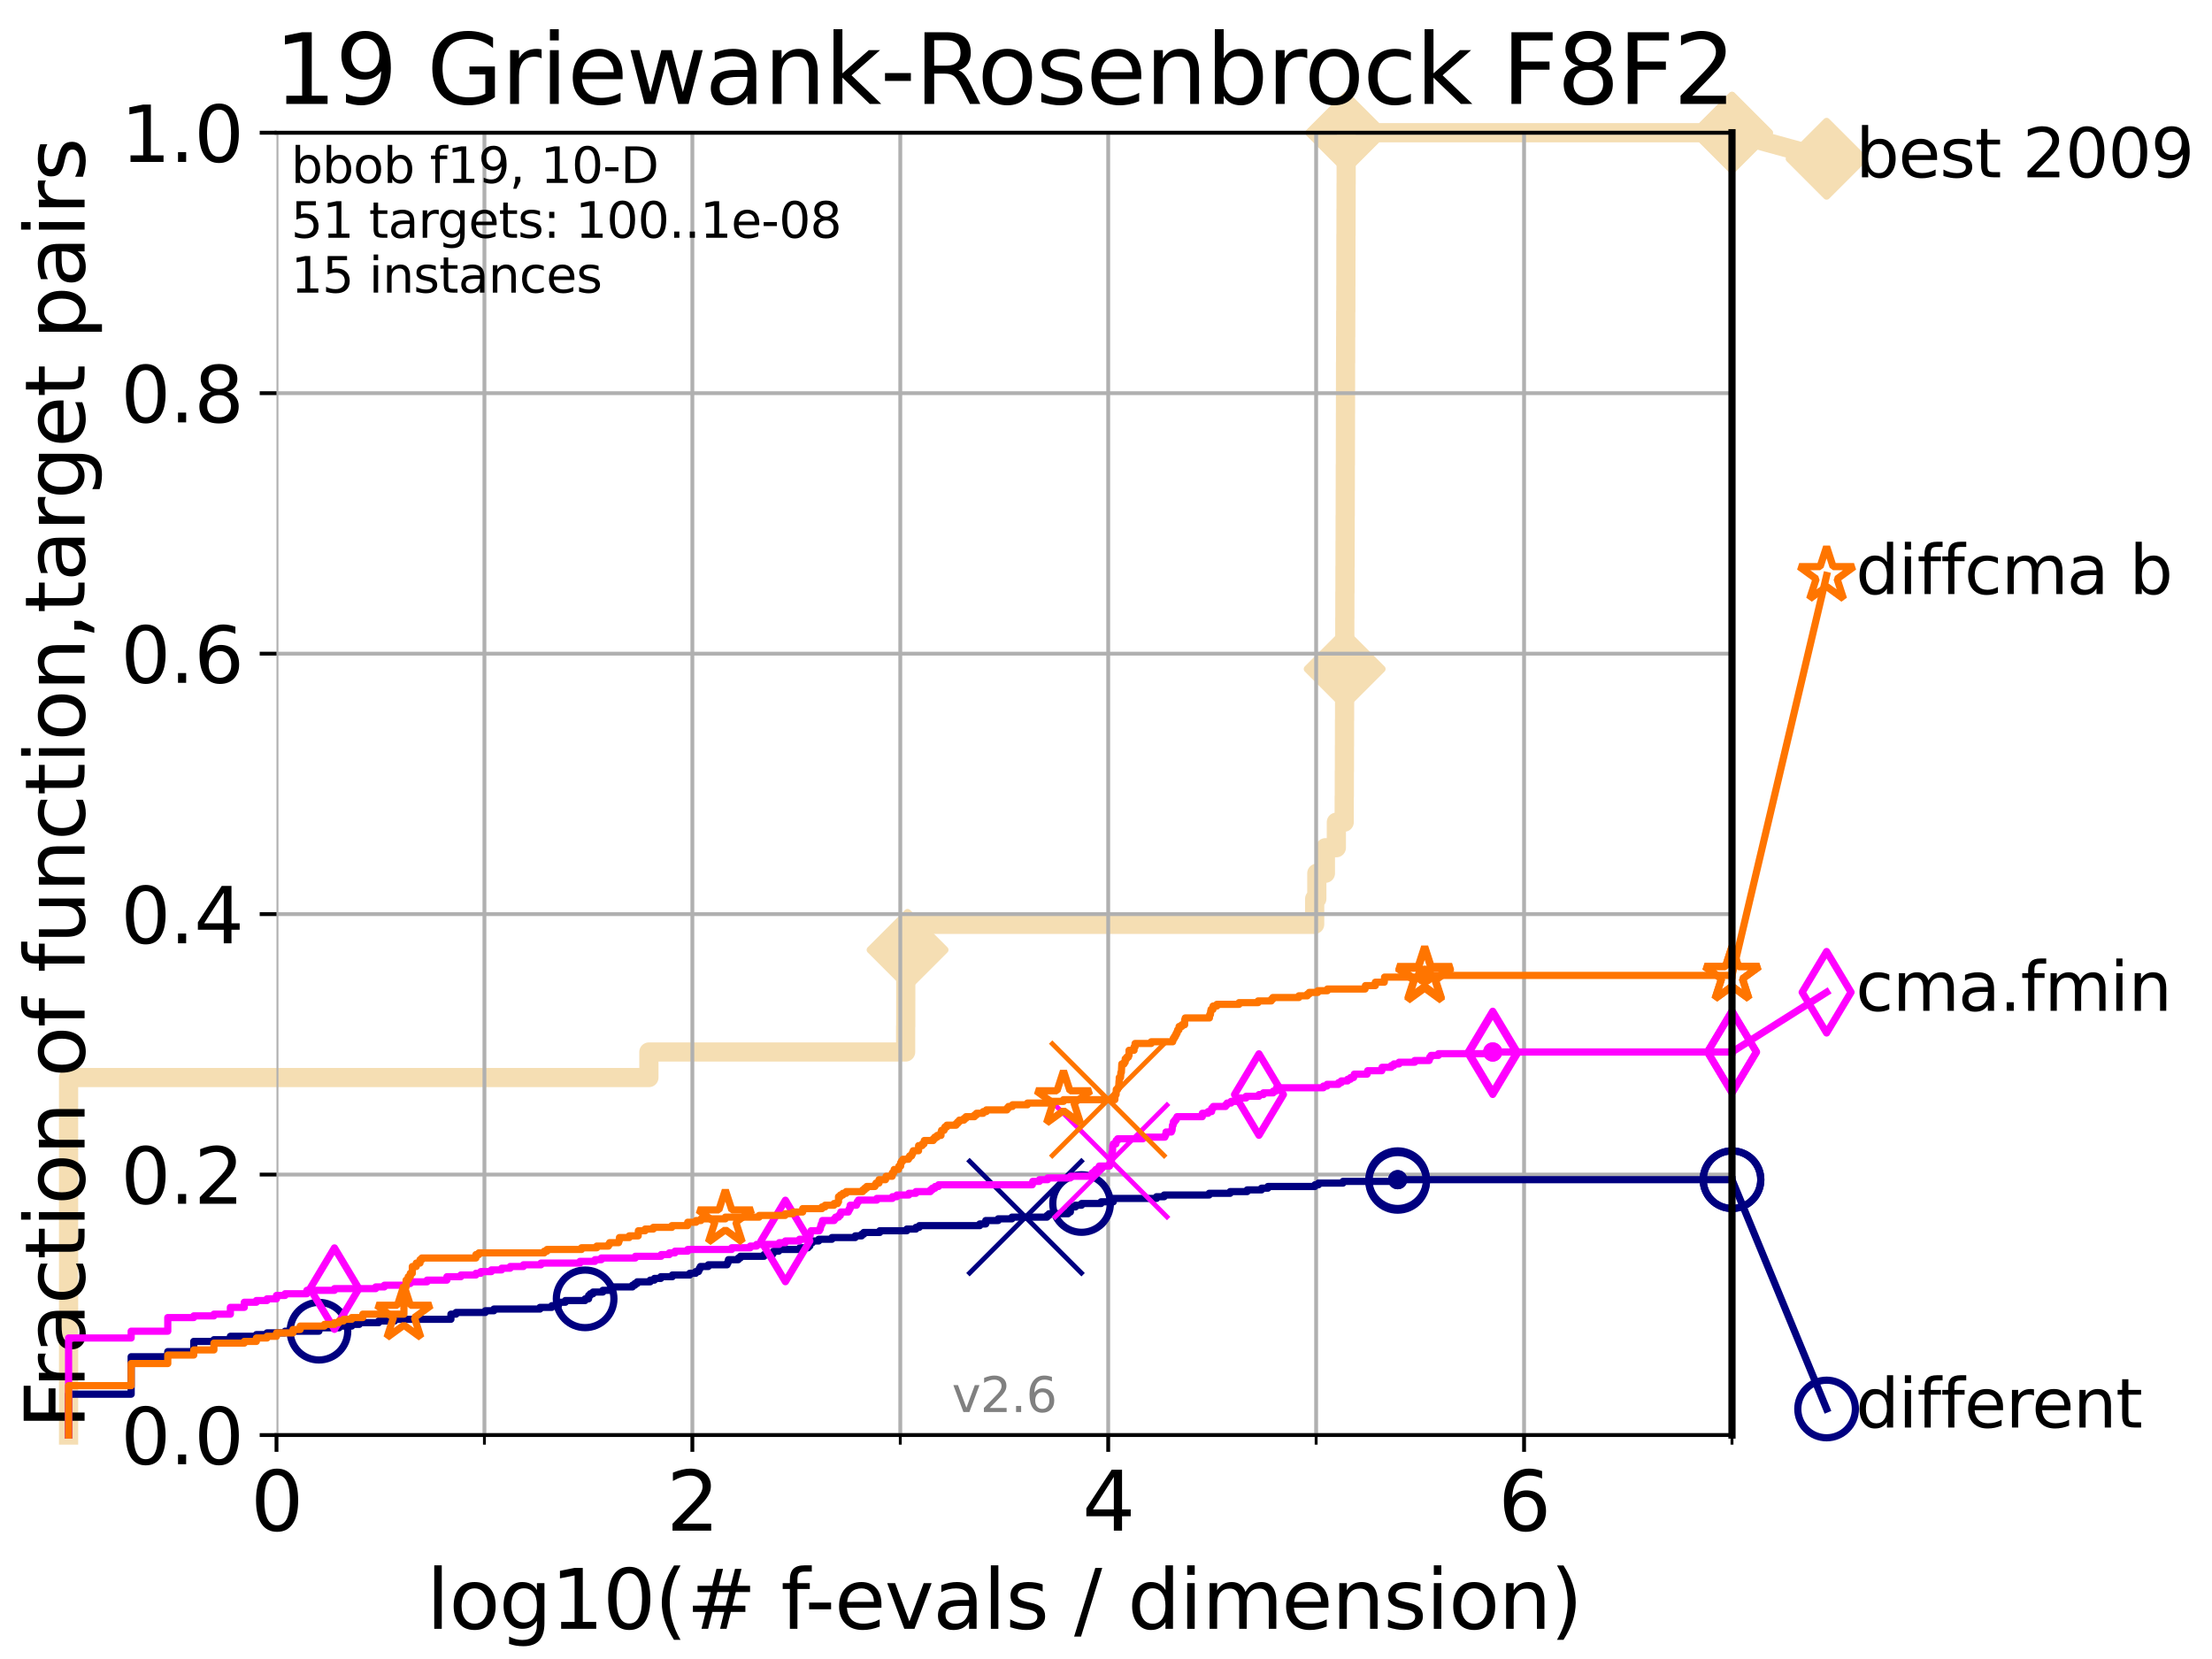 <?xml version="1.0" encoding="utf-8" standalone="no"?>
<!DOCTYPE svg PUBLIC "-//W3C//DTD SVG 1.1//EN"
  "http://www.w3.org/Graphics/SVG/1.1/DTD/svg11.dtd">
<svg height="345.6pt" version="1.1" viewBox="0 0 460.8 345.6" width="460.8pt" xmlns="http://www.w3.org/2000/svg" xmlns:xlink="http://www.w3.org/1999/xlink">
 <defs>
  <style type="text/css">*{stroke-linecap:butt;stroke-linejoin:round;}</style>
 </defs>
 <g id="figure_1">
  <g id="patch_1">
   <path d="M 0 345.6 
L 460.8 345.6 
L 460.8 0 
L 0 0 
z
" style="fill:#ffffff;"/>
  </g>
  <g id="axes_1">
   <g id="patch_2">
    <path d="M 57.6 298.944 
L 360.806 298.944 
L 360.806 27.648 
L 57.6 27.648 
z
" style="fill:#ffffff;"/>
   </g>
   <g id="line2d_1">
    <path d="M 14.285 298.944 
L 14.285 224.471 
L 135.177 224.471 
L 135.177 219.151 
L 188.658 219.151 
L 188.658 213.832 
L 188.683 213.832 
L 188.683 208.512 
L 188.686 208.512 
L 188.686 203.192 
L 188.72 203.192 
L 188.72 197.873 
L 189.061 197.873 
L 189.061 192.553 
L 273.869 192.553 
L 273.869 187.234 
L 274.318 187.234 
L 274.318 181.914 
L 276.108 181.914 
L 276.108 176.595 
L 278.387 176.595 
L 278.387 171.275 
L 280.021 171.275 
L 280.021 165.956 
L 280.047 165.956 
L 280.047 160.636 
L 280.072 160.636 
L 280.072 155.317 
L 280.084 155.317 
L 280.084 149.997 
L 280.103 149.997 
L 280.103 144.678 
L 280.119 144.678 
L 280.119 139.358 
L 280.142 139.358 
L 280.142 134.039 
L 280.147 134.039 
L 280.147 128.719 
L 280.162 128.719 
L 280.162 123.4 
L 280.183 123.4 
L 280.183 118.08 
L 280.203 118.08 
L 280.203 112.76 
L 280.218 112.76 
L 280.218 107.441 
L 280.238 107.441 
L 280.238 102.121 
L 280.252 102.121 
L 280.252 96.802 
L 280.272 96.802 
L 280.272 91.482 
L 280.284 91.482 
L 280.284 86.163 
L 280.293 86.163 
L 280.293 80.843 
L 280.302 80.843 
L 280.302 75.524 
L 280.32 75.524 
L 280.32 70.204 
L 280.337 70.204 
L 280.337 64.885 
L 280.36 64.885 
L 280.36 59.565 
L 280.372 59.565 
L 280.372 54.246 
L 280.382 54.246 
L 280.382 48.926 
L 280.401 48.926 
L 280.401 43.607 
L 280.417 43.607 
L 280.417 38.287 
L 280.429 38.287 
L 280.429 32.968 
L 280.449 32.968 
L 280.449 27.648 
L 360.806 27.648 
" style="fill:none;stroke:#f5deb3;stroke-linecap:square;stroke-width:4;"/>
   </g>
   <g id="line2d_2">
    <defs>
     <path d="M -0 7.778 
L 7.778 0 
L 0 -7.778 
L -7.778 -0 
z
" id="m5ee4785447" style="stroke:#f5deb3;stroke-linejoin:miter;stroke-width:1.5;"/>
    </defs>
    <g>
     <use style="fill:#f5deb3;stroke:#f5deb3;stroke-linejoin:miter;stroke-width:1.5;" x="189.061" xlink:href="#m5ee4785447" y="197.873"/>
     <use style="fill:#f5deb3;stroke:#f5deb3;stroke-linejoin:miter;stroke-width:1.5;" x="280.119" xlink:href="#m5ee4785447" y="139.358"/>
     <use style="fill:#f5deb3;stroke:#f5deb3;stroke-linejoin:miter;stroke-width:1.5;" x="280.449" xlink:href="#m5ee4785447" y="27.648"/>
     <use style="fill:#f5deb3;stroke:#f5deb3;stroke-linejoin:miter;stroke-width:1.5;" x="280.449" xlink:href="#m5ee4785447" y="27.648"/>
     <use style="fill:#f5deb3;stroke:#f5deb3;stroke-linejoin:miter;stroke-width:1.5;" x="360.806" xlink:href="#m5ee4785447" y="27.648"/>
    </g>
   </g>
   <g id="line2d_3">
    <path style="fill:none;stroke:#f5deb3;stroke-linecap:square;stroke-width:4;"/>
    <g/>
   </g>
   <g id="line2d_4">
    <path d="M 360.806 27.648 
L 380.515 33.074 
" style="fill:none;stroke:#f5deb3;stroke-linecap:square;stroke-width:4;"/>
    <g>
     <use style="fill:#f5deb3;stroke:#f5deb3;stroke-linejoin:miter;stroke-width:1.5;" x="360.806" xlink:href="#m5ee4785447" y="27.648"/>
     <use style="fill:#f5deb3;stroke:#f5deb3;stroke-linejoin:miter;stroke-width:1.5;" x="380.515" xlink:href="#m5ee4785447" y="33.074"/>
    </g>
   </g>
   <g id="matplotlib.axis_1">
    <g id="xtick_1">
     <g id="line2d_5">
      <path clip-path="url(#p89755bcea1)" d="M 57.6 298.944 
L 57.6 27.648 
" style="fill:none;stroke:#b0b0b0;stroke-linecap:square;stroke-width:0.8;"/>
     </g>
     <g id="line2d_6">
      <defs>
       <path d="M 0 0 
L 0 3.5 
" id="m62b0f1a78b" style="stroke:#000000;stroke-width:0.8;"/>
      </defs>
      <g>
       <use style="stroke:#000000;stroke-width:0.8;" x="57.6" xlink:href="#m62b0f1a78b" y="298.944"/>
      </g>
     </g>
     <g id="text_1">
      <!-- 0 -->
      <g transform="translate(52.192 318.861)scale(0.17 -0.17)">
       <defs>
        <path d="M 2034 4250 
Q 1547 4250 1301 3770 
Q 1056 3291 1056 2328 
Q 1056 1369 1301 889 
Q 1547 409 2034 409 
Q 2525 409 2770 889 
Q 3016 1369 3016 2328 
Q 3016 3291 2770 3770 
Q 2525 4250 2034 4250 
z
M 2034 4750 
Q 2819 4750 3233 4129 
Q 3647 3509 3647 2328 
Q 3647 1150 3233 529 
Q 2819 -91 2034 -91 
Q 1250 -91 836 529 
Q 422 1150 422 2328 
Q 422 3509 836 4129 
Q 1250 4750 2034 4750 
z
" id="DejaVuSans-30" transform="scale(0.016)"/>
       </defs>
       <use xlink:href="#DejaVuSans-30"/>
      </g>
     </g>
    </g>
    <g id="xtick_2">
     <g id="line2d_7">
      <path clip-path="url(#p89755bcea1)" d="M 144.23 298.944 
L 144.23 27.648 
" style="fill:none;stroke:#b0b0b0;stroke-linecap:square;stroke-width:0.8;"/>
     </g>
     <g id="line2d_8">
      <g>
       <use style="stroke:#000000;stroke-width:0.8;" x="144.23" xlink:href="#m62b0f1a78b" y="298.944"/>
      </g>
     </g>
     <g id="text_2">
      <!-- 2 -->
      <g transform="translate(138.822 318.861)scale(0.17 -0.17)">
       <defs>
        <path d="M 1228 531 
L 3431 531 
L 3431 0 
L 469 0 
L 469 531 
Q 828 903 1448 1529 
Q 2069 2156 2228 2338 
Q 2531 2678 2651 2914 
Q 2772 3150 2772 3378 
Q 2772 3750 2511 3984 
Q 2250 4219 1831 4219 
Q 1534 4219 1204 4116 
Q 875 4013 500 3803 
L 500 4441 
Q 881 4594 1212 4672 
Q 1544 4750 1819 4750 
Q 2544 4750 2975 4387 
Q 3406 4025 3406 3419 
Q 3406 3131 3298 2873 
Q 3191 2616 2906 2266 
Q 2828 2175 2409 1742 
Q 1991 1309 1228 531 
z
" id="DejaVuSans-32" transform="scale(0.016)"/>
       </defs>
       <use xlink:href="#DejaVuSans-32"/>
      </g>
     </g>
    </g>
    <g id="xtick_3">
     <g id="line2d_9">
      <path clip-path="url(#p89755bcea1)" d="M 230.861 298.944 
L 230.861 27.648 
" style="fill:none;stroke:#b0b0b0;stroke-linecap:square;stroke-width:0.8;"/>
     </g>
     <g id="line2d_10">
      <g>
       <use style="stroke:#000000;stroke-width:0.8;" x="230.861" xlink:href="#m62b0f1a78b" y="298.944"/>
      </g>
     </g>
     <g id="text_3">
      <!-- 4 -->
      <g transform="translate(225.453 318.861)scale(0.17 -0.17)">
       <defs>
        <path d="M 2419 4116 
L 825 1625 
L 2419 1625 
L 2419 4116 
z
M 2253 4666 
L 3047 4666 
L 3047 1625 
L 3713 1625 
L 3713 1100 
L 3047 1100 
L 3047 0 
L 2419 0 
L 2419 1100 
L 313 1100 
L 313 1709 
L 2253 4666 
z
" id="DejaVuSans-34" transform="scale(0.016)"/>
       </defs>
       <use xlink:href="#DejaVuSans-34"/>
      </g>
     </g>
    </g>
    <g id="xtick_4">
     <g id="line2d_11">
      <path clip-path="url(#p89755bcea1)" d="M 317.491 298.944 
L 317.491 27.648 
" style="fill:none;stroke:#b0b0b0;stroke-linecap:square;stroke-width:0.8;"/>
     </g>
     <g id="line2d_12">
      <g>
       <use style="stroke:#000000;stroke-width:0.8;" x="317.491" xlink:href="#m62b0f1a78b" y="298.944"/>
      </g>
     </g>
     <g id="text_4">
      <!-- 6 -->
      <g transform="translate(312.083 318.861)scale(0.17 -0.17)">
       <defs>
        <path d="M 2113 2584 
Q 1688 2584 1439 2293 
Q 1191 2003 1191 1497 
Q 1191 994 1439 701 
Q 1688 409 2113 409 
Q 2538 409 2786 701 
Q 3034 994 3034 1497 
Q 3034 2003 2786 2293 
Q 2538 2584 2113 2584 
z
M 3366 4563 
L 3366 3988 
Q 3128 4100 2886 4159 
Q 2644 4219 2406 4219 
Q 1781 4219 1451 3797 
Q 1122 3375 1075 2522 
Q 1259 2794 1537 2939 
Q 1816 3084 2150 3084 
Q 2853 3084 3261 2657 
Q 3669 2231 3669 1497 
Q 3669 778 3244 343 
Q 2819 -91 2113 -91 
Q 1303 -91 875 529 
Q 447 1150 447 2328 
Q 447 3434 972 4092 
Q 1497 4750 2381 4750 
Q 2619 4750 2861 4703 
Q 3103 4656 3366 4563 
z
" id="DejaVuSans-36" transform="scale(0.016)"/>
       </defs>
       <use xlink:href="#DejaVuSans-36"/>
      </g>
     </g>
    </g>
    <g id="xtick_5">
     <g id="line2d_13">
      <path clip-path="url(#p89755bcea1)" d="M 100.915 298.944 
L 100.915 27.648 
" style="fill:none;stroke:#b0b0b0;stroke-linecap:square;stroke-width:0.8;"/>
     </g>
     <g id="line2d_14">
      <defs>
       <path d="M 0 0 
L 0 2 
" id="mc22f4ea50a" style="stroke:#000000;stroke-width:0.6;"/>
      </defs>
      <g>
       <use style="stroke:#000000;stroke-width:0.6;" x="100.915" xlink:href="#mc22f4ea50a" y="298.944"/>
      </g>
     </g>
    </g>
    <g id="xtick_6">
     <g id="line2d_15">
      <path clip-path="url(#p89755bcea1)" d="M 187.546 298.944 
L 187.546 27.648 
" style="fill:none;stroke:#b0b0b0;stroke-linecap:square;stroke-width:0.8;"/>
     </g>
     <g id="line2d_16">
      <g>
       <use style="stroke:#000000;stroke-width:0.6;" x="187.546" xlink:href="#mc22f4ea50a" y="298.944"/>
      </g>
     </g>
    </g>
    <g id="xtick_7">
     <g id="line2d_17">
      <path clip-path="url(#p89755bcea1)" d="M 274.176 298.944 
L 274.176 27.648 
" style="fill:none;stroke:#b0b0b0;stroke-linecap:square;stroke-width:0.8;"/>
     </g>
     <g id="line2d_18">
      <g>
       <use style="stroke:#000000;stroke-width:0.6;" x="274.176" xlink:href="#mc22f4ea50a" y="298.944"/>
      </g>
     </g>
    </g>
    <g id="xtick_8">
     <g id="line2d_19">
      <path clip-path="url(#p89755bcea1)" d="M 360.806 298.944 
L 360.806 27.648 
" style="fill:none;stroke:#b0b0b0;stroke-linecap:square;stroke-width:0.8;"/>
     </g>
     <g id="line2d_20">
      <g>
       <use style="stroke:#000000;stroke-width:0.6;" x="360.806" xlink:href="#mc22f4ea50a" y="298.944"/>
      </g>
     </g>
    </g>
    <g id="text_5">
     <!-- log10(# f-evals / dimension) -->
     <g transform="translate(88.823 339.314)scale(0.17 -0.17)">
      <defs>
       <path d="M 603 4863 
L 1178 4863 
L 1178 0 
L 603 0 
L 603 4863 
z
" id="DejaVuSans-6c" transform="scale(0.016)"/>
       <path d="M 1959 3097 
Q 1497 3097 1228 2736 
Q 959 2375 959 1747 
Q 959 1119 1226 758 
Q 1494 397 1959 397 
Q 2419 397 2687 759 
Q 2956 1122 2956 1747 
Q 2956 2369 2687 2733 
Q 2419 3097 1959 3097 
z
M 1959 3584 
Q 2709 3584 3137 3096 
Q 3566 2609 3566 1747 
Q 3566 888 3137 398 
Q 2709 -91 1959 -91 
Q 1206 -91 779 398 
Q 353 888 353 1747 
Q 353 2609 779 3096 
Q 1206 3584 1959 3584 
z
" id="DejaVuSans-6f" transform="scale(0.016)"/>
       <path d="M 2906 1791 
Q 2906 2416 2648 2759 
Q 2391 3103 1925 3103 
Q 1463 3103 1205 2759 
Q 947 2416 947 1791 
Q 947 1169 1205 825 
Q 1463 481 1925 481 
Q 2391 481 2648 825 
Q 2906 1169 2906 1791 
z
M 3481 434 
Q 3481 -459 3084 -895 
Q 2688 -1331 1869 -1331 
Q 1566 -1331 1297 -1286 
Q 1028 -1241 775 -1147 
L 775 -588 
Q 1028 -725 1275 -790 
Q 1522 -856 1778 -856 
Q 2344 -856 2625 -561 
Q 2906 -266 2906 331 
L 2906 616 
Q 2728 306 2450 153 
Q 2172 0 1784 0 
Q 1141 0 747 490 
Q 353 981 353 1791 
Q 353 2603 747 3093 
Q 1141 3584 1784 3584 
Q 2172 3584 2450 3431 
Q 2728 3278 2906 2969 
L 2906 3500 
L 3481 3500 
L 3481 434 
z
" id="DejaVuSans-67" transform="scale(0.016)"/>
       <path d="M 794 531 
L 1825 531 
L 1825 4091 
L 703 3866 
L 703 4441 
L 1819 4666 
L 2450 4666 
L 2450 531 
L 3481 531 
L 3481 0 
L 794 0 
L 794 531 
z
" id="DejaVuSans-31" transform="scale(0.016)"/>
       <path d="M 1984 4856 
Q 1566 4138 1362 3434 
Q 1159 2731 1159 2009 
Q 1159 1288 1364 580 
Q 1569 -128 1984 -844 
L 1484 -844 
Q 1016 -109 783 600 
Q 550 1309 550 2009 
Q 550 2706 781 3412 
Q 1013 4119 1484 4856 
L 1984 4856 
z
" id="DejaVuSans-28" transform="scale(0.016)"/>
       <path d="M 3272 2816 
L 2363 2816 
L 2100 1772 
L 3016 1772 
L 3272 2816 
z
M 2803 4594 
L 2478 3297 
L 3391 3297 
L 3719 4594 
L 4219 4594 
L 3897 3297 
L 4872 3297 
L 4872 2816 
L 3775 2816 
L 3519 1772 
L 4513 1772 
L 4513 1294 
L 3397 1294 
L 3072 0 
L 2572 0 
L 2894 1294 
L 1978 1294 
L 1656 0 
L 1153 0 
L 1478 1294 
L 494 1294 
L 494 1772 
L 1594 1772 
L 1856 2816 
L 850 2816 
L 850 3297 
L 1978 3297 
L 2297 4594 
L 2803 4594 
z
" id="DejaVuSans-23" transform="scale(0.016)"/>
       <path id="DejaVuSans-20" transform="scale(0.016)"/>
       <path d="M 2375 4863 
L 2375 4384 
L 1825 4384 
Q 1516 4384 1395 4259 
Q 1275 4134 1275 3809 
L 1275 3500 
L 2222 3500 
L 2222 3053 
L 1275 3053 
L 1275 0 
L 697 0 
L 697 3053 
L 147 3053 
L 147 3500 
L 697 3500 
L 697 3744 
Q 697 4328 969 4595 
Q 1241 4863 1831 4863 
L 2375 4863 
z
" id="DejaVuSans-66" transform="scale(0.016)"/>
       <path d="M 313 2009 
L 1997 2009 
L 1997 1497 
L 313 1497 
L 313 2009 
z
" id="DejaVuSans-2d" transform="scale(0.016)"/>
       <path d="M 3597 1894 
L 3597 1613 
L 953 1613 
Q 991 1019 1311 708 
Q 1631 397 2203 397 
Q 2534 397 2845 478 
Q 3156 559 3463 722 
L 3463 178 
Q 3153 47 2828 -22 
Q 2503 -91 2169 -91 
Q 1331 -91 842 396 
Q 353 884 353 1716 
Q 353 2575 817 3079 
Q 1281 3584 2069 3584 
Q 2775 3584 3186 3129 
Q 3597 2675 3597 1894 
z
M 3022 2063 
Q 3016 2534 2758 2815 
Q 2500 3097 2075 3097 
Q 1594 3097 1305 2825 
Q 1016 2553 972 2059 
L 3022 2063 
z
" id="DejaVuSans-65" transform="scale(0.016)"/>
       <path d="M 191 3500 
L 800 3500 
L 1894 563 
L 2988 3500 
L 3597 3500 
L 2284 0 
L 1503 0 
L 191 3500 
z
" id="DejaVuSans-76" transform="scale(0.016)"/>
       <path d="M 2194 1759 
Q 1497 1759 1228 1600 
Q 959 1441 959 1056 
Q 959 750 1161 570 
Q 1363 391 1709 391 
Q 2188 391 2477 730 
Q 2766 1069 2766 1631 
L 2766 1759 
L 2194 1759 
z
M 3341 1997 
L 3341 0 
L 2766 0 
L 2766 531 
Q 2569 213 2275 61 
Q 1981 -91 1556 -91 
Q 1019 -91 701 211 
Q 384 513 384 1019 
Q 384 1609 779 1909 
Q 1175 2209 1959 2209 
L 2766 2209 
L 2766 2266 
Q 2766 2663 2505 2880 
Q 2244 3097 1772 3097 
Q 1472 3097 1187 3025 
Q 903 2953 641 2809 
L 641 3341 
Q 956 3463 1253 3523 
Q 1550 3584 1831 3584 
Q 2591 3584 2966 3190 
Q 3341 2797 3341 1997 
z
" id="DejaVuSans-61" transform="scale(0.016)"/>
       <path d="M 2834 3397 
L 2834 2853 
Q 2591 2978 2328 3040 
Q 2066 3103 1784 3103 
Q 1356 3103 1142 2972 
Q 928 2841 928 2578 
Q 928 2378 1081 2264 
Q 1234 2150 1697 2047 
L 1894 2003 
Q 2506 1872 2764 1633 
Q 3022 1394 3022 966 
Q 3022 478 2636 193 
Q 2250 -91 1575 -91 
Q 1294 -91 989 -36 
Q 684 19 347 128 
L 347 722 
Q 666 556 975 473 
Q 1284 391 1588 391 
Q 1994 391 2212 530 
Q 2431 669 2431 922 
Q 2431 1156 2273 1281 
Q 2116 1406 1581 1522 
L 1381 1569 
Q 847 1681 609 1914 
Q 372 2147 372 2553 
Q 372 3047 722 3315 
Q 1072 3584 1716 3584 
Q 2034 3584 2315 3537 
Q 2597 3491 2834 3397 
z
" id="DejaVuSans-73" transform="scale(0.016)"/>
       <path d="M 1625 4666 
L 2156 4666 
L 531 -594 
L 0 -594 
L 1625 4666 
z
" id="DejaVuSans-2f" transform="scale(0.016)"/>
       <path d="M 2906 2969 
L 2906 4863 
L 3481 4863 
L 3481 0 
L 2906 0 
L 2906 525 
Q 2725 213 2448 61 
Q 2172 -91 1784 -91 
Q 1150 -91 751 415 
Q 353 922 353 1747 
Q 353 2572 751 3078 
Q 1150 3584 1784 3584 
Q 2172 3584 2448 3432 
Q 2725 3281 2906 2969 
z
M 947 1747 
Q 947 1113 1208 752 
Q 1469 391 1925 391 
Q 2381 391 2643 752 
Q 2906 1113 2906 1747 
Q 2906 2381 2643 2742 
Q 2381 3103 1925 3103 
Q 1469 3103 1208 2742 
Q 947 2381 947 1747 
z
" id="DejaVuSans-64" transform="scale(0.016)"/>
       <path d="M 603 3500 
L 1178 3500 
L 1178 0 
L 603 0 
L 603 3500 
z
M 603 4863 
L 1178 4863 
L 1178 4134 
L 603 4134 
L 603 4863 
z
" id="DejaVuSans-69" transform="scale(0.016)"/>
       <path d="M 3328 2828 
Q 3544 3216 3844 3400 
Q 4144 3584 4550 3584 
Q 5097 3584 5394 3201 
Q 5691 2819 5691 2113 
L 5691 0 
L 5113 0 
L 5113 2094 
Q 5113 2597 4934 2840 
Q 4756 3084 4391 3084 
Q 3944 3084 3684 2787 
Q 3425 2491 3425 1978 
L 3425 0 
L 2847 0 
L 2847 2094 
Q 2847 2600 2669 2842 
Q 2491 3084 2119 3084 
Q 1678 3084 1418 2786 
Q 1159 2488 1159 1978 
L 1159 0 
L 581 0 
L 581 3500 
L 1159 3500 
L 1159 2956 
Q 1356 3278 1631 3431 
Q 1906 3584 2284 3584 
Q 2666 3584 2933 3390 
Q 3200 3197 3328 2828 
z
" id="DejaVuSans-6d" transform="scale(0.016)"/>
       <path d="M 3513 2113 
L 3513 0 
L 2938 0 
L 2938 2094 
Q 2938 2591 2744 2837 
Q 2550 3084 2163 3084 
Q 1697 3084 1428 2787 
Q 1159 2491 1159 1978 
L 1159 0 
L 581 0 
L 581 3500 
L 1159 3500 
L 1159 2956 
Q 1366 3272 1645 3428 
Q 1925 3584 2291 3584 
Q 2894 3584 3203 3211 
Q 3513 2838 3513 2113 
z
" id="DejaVuSans-6e" transform="scale(0.016)"/>
       <path d="M 513 4856 
L 1013 4856 
Q 1481 4119 1714 3412 
Q 1947 2706 1947 2009 
Q 1947 1309 1714 600 
Q 1481 -109 1013 -844 
L 513 -844 
Q 928 -128 1133 580 
Q 1338 1288 1338 2009 
Q 1338 2731 1133 3434 
Q 928 4138 513 4856 
z
" id="DejaVuSans-29" transform="scale(0.016)"/>
      </defs>
      <use xlink:href="#DejaVuSans-6c"/>
      <use x="27.783" xlink:href="#DejaVuSans-6f"/>
      <use x="88.965" xlink:href="#DejaVuSans-67"/>
      <use x="152.441" xlink:href="#DejaVuSans-31"/>
      <use x="216.064" xlink:href="#DejaVuSans-30"/>
      <use x="279.688" xlink:href="#DejaVuSans-28"/>
      <use x="318.701" xlink:href="#DejaVuSans-23"/>
      <use x="402.49" xlink:href="#DejaVuSans-20"/>
      <use x="434.277" xlink:href="#DejaVuSans-66"/>
      <use x="463.982" xlink:href="#DejaVuSans-2d"/>
      <use x="500.066" xlink:href="#DejaVuSans-65"/>
      <use x="561.59" xlink:href="#DejaVuSans-76"/>
      <use x="620.77" xlink:href="#DejaVuSans-61"/>
      <use x="682.049" xlink:href="#DejaVuSans-6c"/>
      <use x="709.832" xlink:href="#DejaVuSans-73"/>
      <use x="761.932" xlink:href="#DejaVuSans-20"/>
      <use x="793.719" xlink:href="#DejaVuSans-2f"/>
      <use x="827.41" xlink:href="#DejaVuSans-20"/>
      <use x="859.197" xlink:href="#DejaVuSans-64"/>
      <use x="922.674" xlink:href="#DejaVuSans-69"/>
      <use x="950.457" xlink:href="#DejaVuSans-6d"/>
      <use x="1047.869" xlink:href="#DejaVuSans-65"/>
      <use x="1109.393" xlink:href="#DejaVuSans-6e"/>
      <use x="1172.771" xlink:href="#DejaVuSans-73"/>
      <use x="1224.871" xlink:href="#DejaVuSans-69"/>
      <use x="1252.654" xlink:href="#DejaVuSans-6f"/>
      <use x="1313.836" xlink:href="#DejaVuSans-6e"/>
      <use x="1377.215" xlink:href="#DejaVuSans-29"/>
     </g>
    </g>
   </g>
   <g id="matplotlib.axis_2">
    <g id="ytick_1">
     <g id="line2d_21">
      <path clip-path="url(#p89755bcea1)" d="M 57.6 298.944 
L 360.806 298.944 
" style="fill:none;stroke:#b0b0b0;stroke-linecap:square;stroke-width:0.8;"/>
     </g>
     <g id="line2d_22">
      <defs>
       <path d="M 0 0 
L -3.5 0 
" id="m40a0401402" style="stroke:#000000;stroke-width:0.8;"/>
      </defs>
      <g>
       <use style="stroke:#000000;stroke-width:0.8;" x="57.6" xlink:href="#m40a0401402" y="298.944"/>
      </g>
     </g>
     <g id="text_6">
      <!-- 0.0 -->
      <g transform="translate(25.155 305.023)scale(0.16 -0.16)">
       <defs>
        <path d="M 684 794 
L 1344 794 
L 1344 0 
L 684 0 
L 684 794 
z
" id="DejaVuSans-2e" transform="scale(0.016)"/>
       </defs>
       <use xlink:href="#DejaVuSans-30"/>
       <use x="63.623" xlink:href="#DejaVuSans-2e"/>
       <use x="95.41" xlink:href="#DejaVuSans-30"/>
      </g>
     </g>
    </g>
    <g id="ytick_2">
     <g id="line2d_23">
      <path clip-path="url(#p89755bcea1)" d="M 57.6 244.685 
L 360.806 244.685 
" style="fill:none;stroke:#b0b0b0;stroke-linecap:square;stroke-width:0.8;"/>
     </g>
     <g id="line2d_24">
      <g>
       <use style="stroke:#000000;stroke-width:0.8;" x="57.6" xlink:href="#m40a0401402" y="244.685"/>
      </g>
     </g>
     <g id="text_7">
      <!-- 0.2 -->
      <g transform="translate(25.155 250.764)scale(0.16 -0.16)">
       <use xlink:href="#DejaVuSans-30"/>
       <use x="63.623" xlink:href="#DejaVuSans-2e"/>
       <use x="95.41" xlink:href="#DejaVuSans-32"/>
      </g>
     </g>
    </g>
    <g id="ytick_3">
     <g id="line2d_25">
      <path clip-path="url(#p89755bcea1)" d="M 57.6 190.426 
L 360.806 190.426 
" style="fill:none;stroke:#b0b0b0;stroke-linecap:square;stroke-width:0.8;"/>
     </g>
     <g id="line2d_26">
      <g>
       <use style="stroke:#000000;stroke-width:0.8;" x="57.6" xlink:href="#m40a0401402" y="190.426"/>
      </g>
     </g>
     <g id="text_8">
      <!-- 0.4 -->
      <g transform="translate(25.155 196.504)scale(0.16 -0.16)">
       <use xlink:href="#DejaVuSans-30"/>
       <use x="63.623" xlink:href="#DejaVuSans-2e"/>
       <use x="95.41" xlink:href="#DejaVuSans-34"/>
      </g>
     </g>
    </g>
    <g id="ytick_4">
     <g id="line2d_27">
      <path clip-path="url(#p89755bcea1)" d="M 57.6 136.166 
L 360.806 136.166 
" style="fill:none;stroke:#b0b0b0;stroke-linecap:square;stroke-width:0.8;"/>
     </g>
     <g id="line2d_28">
      <g>
       <use style="stroke:#000000;stroke-width:0.8;" x="57.6" xlink:href="#m40a0401402" y="136.166"/>
      </g>
     </g>
     <g id="text_9">
      <!-- 0.6 -->
      <g transform="translate(25.155 142.245)scale(0.16 -0.16)">
       <use xlink:href="#DejaVuSans-30"/>
       <use x="63.623" xlink:href="#DejaVuSans-2e"/>
       <use x="95.41" xlink:href="#DejaVuSans-36"/>
      </g>
     </g>
    </g>
    <g id="ytick_5">
     <g id="line2d_29">
      <path clip-path="url(#p89755bcea1)" d="M 57.6 81.907 
L 360.806 81.907 
" style="fill:none;stroke:#b0b0b0;stroke-linecap:square;stroke-width:0.8;"/>
     </g>
     <g id="line2d_30">
      <g>
       <use style="stroke:#000000;stroke-width:0.8;" x="57.6" xlink:href="#m40a0401402" y="81.907"/>
      </g>
     </g>
     <g id="text_10">
      <!-- 0.8 -->
      <g transform="translate(25.155 87.986)scale(0.16 -0.16)">
       <defs>
        <path d="M 2034 2216 
Q 1584 2216 1326 1975 
Q 1069 1734 1069 1313 
Q 1069 891 1326 650 
Q 1584 409 2034 409 
Q 2484 409 2743 651 
Q 3003 894 3003 1313 
Q 3003 1734 2745 1975 
Q 2488 2216 2034 2216 
z
M 1403 2484 
Q 997 2584 770 2862 
Q 544 3141 544 3541 
Q 544 4100 942 4425 
Q 1341 4750 2034 4750 
Q 2731 4750 3128 4425 
Q 3525 4100 3525 3541 
Q 3525 3141 3298 2862 
Q 3072 2584 2669 2484 
Q 3125 2378 3379 2068 
Q 3634 1759 3634 1313 
Q 3634 634 3220 271 
Q 2806 -91 2034 -91 
Q 1263 -91 848 271 
Q 434 634 434 1313 
Q 434 1759 690 2068 
Q 947 2378 1403 2484 
z
M 1172 3481 
Q 1172 3119 1398 2916 
Q 1625 2713 2034 2713 
Q 2441 2713 2670 2916 
Q 2900 3119 2900 3481 
Q 2900 3844 2670 4047 
Q 2441 4250 2034 4250 
Q 1625 4250 1398 4047 
Q 1172 3844 1172 3481 
z
" id="DejaVuSans-38" transform="scale(0.016)"/>
       </defs>
       <use xlink:href="#DejaVuSans-30"/>
       <use x="63.623" xlink:href="#DejaVuSans-2e"/>
       <use x="95.41" xlink:href="#DejaVuSans-38"/>
      </g>
     </g>
    </g>
    <g id="ytick_6">
     <g id="line2d_31">
      <path clip-path="url(#p89755bcea1)" d="M 57.6 27.648 
L 360.806 27.648 
" style="fill:none;stroke:#b0b0b0;stroke-linecap:square;stroke-width:0.8;"/>
     </g>
     <g id="line2d_32">
      <g>
       <use style="stroke:#000000;stroke-width:0.8;" x="57.6" xlink:href="#m40a0401402" y="27.648"/>
      </g>
     </g>
     <g id="text_11">
      <!-- 1.0 -->
      <g transform="translate(25.155 33.727)scale(0.16 -0.16)">
       <use xlink:href="#DejaVuSans-31"/>
       <use x="63.623" xlink:href="#DejaVuSans-2e"/>
       <use x="95.41" xlink:href="#DejaVuSans-30"/>
      </g>
     </g>
    </g>
    <g id="text_12">
     <!-- Fraction of function,target pairs -->
     <g transform="translate(17.62 297.681)rotate(-90)scale(0.17 -0.17)">
      <defs>
       <path d="M 628 4666 
L 3309 4666 
L 3309 4134 
L 1259 4134 
L 1259 2759 
L 3109 2759 
L 3109 2228 
L 1259 2228 
L 1259 0 
L 628 0 
L 628 4666 
z
" id="DejaVuSans-46" transform="scale(0.016)"/>
       <path d="M 2631 2963 
Q 2534 3019 2420 3045 
Q 2306 3072 2169 3072 
Q 1681 3072 1420 2755 
Q 1159 2438 1159 1844 
L 1159 0 
L 581 0 
L 581 3500 
L 1159 3500 
L 1159 2956 
Q 1341 3275 1631 3429 
Q 1922 3584 2338 3584 
Q 2397 3584 2469 3576 
Q 2541 3569 2628 3553 
L 2631 2963 
z
" id="DejaVuSans-72" transform="scale(0.016)"/>
       <path d="M 3122 3366 
L 3122 2828 
Q 2878 2963 2633 3030 
Q 2388 3097 2138 3097 
Q 1578 3097 1268 2742 
Q 959 2388 959 1747 
Q 959 1106 1268 751 
Q 1578 397 2138 397 
Q 2388 397 2633 464 
Q 2878 531 3122 666 
L 3122 134 
Q 2881 22 2623 -34 
Q 2366 -91 2075 -91 
Q 1284 -91 818 406 
Q 353 903 353 1747 
Q 353 2603 823 3093 
Q 1294 3584 2113 3584 
Q 2378 3584 2631 3529 
Q 2884 3475 3122 3366 
z
" id="DejaVuSans-63" transform="scale(0.016)"/>
       <path d="M 1172 4494 
L 1172 3500 
L 2356 3500 
L 2356 3053 
L 1172 3053 
L 1172 1153 
Q 1172 725 1289 603 
Q 1406 481 1766 481 
L 2356 481 
L 2356 0 
L 1766 0 
Q 1100 0 847 248 
Q 594 497 594 1153 
L 594 3053 
L 172 3053 
L 172 3500 
L 594 3500 
L 594 4494 
L 1172 4494 
z
" id="DejaVuSans-74" transform="scale(0.016)"/>
       <path d="M 544 1381 
L 544 3500 
L 1119 3500 
L 1119 1403 
Q 1119 906 1312 657 
Q 1506 409 1894 409 
Q 2359 409 2629 706 
Q 2900 1003 2900 1516 
L 2900 3500 
L 3475 3500 
L 3475 0 
L 2900 0 
L 2900 538 
Q 2691 219 2414 64 
Q 2138 -91 1772 -91 
Q 1169 -91 856 284 
Q 544 659 544 1381 
z
M 1991 3584 
L 1991 3584 
z
" id="DejaVuSans-75" transform="scale(0.016)"/>
       <path d="M 750 794 
L 1409 794 
L 1409 256 
L 897 -744 
L 494 -744 
L 750 256 
L 750 794 
z
" id="DejaVuSans-2c" transform="scale(0.016)"/>
       <path d="M 1159 525 
L 1159 -1331 
L 581 -1331 
L 581 3500 
L 1159 3500 
L 1159 2969 
Q 1341 3281 1617 3432 
Q 1894 3584 2278 3584 
Q 2916 3584 3314 3078 
Q 3713 2572 3713 1747 
Q 3713 922 3314 415 
Q 2916 -91 2278 -91 
Q 1894 -91 1617 61 
Q 1341 213 1159 525 
z
M 3116 1747 
Q 3116 2381 2855 2742 
Q 2594 3103 2138 3103 
Q 1681 3103 1420 2742 
Q 1159 2381 1159 1747 
Q 1159 1113 1420 752 
Q 1681 391 2138 391 
Q 2594 391 2855 752 
Q 3116 1113 3116 1747 
z
" id="DejaVuSans-70" transform="scale(0.016)"/>
      </defs>
      <use xlink:href="#DejaVuSans-46"/>
      <use x="50.27" xlink:href="#DejaVuSans-72"/>
      <use x="91.383" xlink:href="#DejaVuSans-61"/>
      <use x="152.662" xlink:href="#DejaVuSans-63"/>
      <use x="207.643" xlink:href="#DejaVuSans-74"/>
      <use x="246.852" xlink:href="#DejaVuSans-69"/>
      <use x="274.635" xlink:href="#DejaVuSans-6f"/>
      <use x="335.816" xlink:href="#DejaVuSans-6e"/>
      <use x="399.195" xlink:href="#DejaVuSans-20"/>
      <use x="430.982" xlink:href="#DejaVuSans-6f"/>
      <use x="492.164" xlink:href="#DejaVuSans-66"/>
      <use x="527.369" xlink:href="#DejaVuSans-20"/>
      <use x="559.156" xlink:href="#DejaVuSans-66"/>
      <use x="594.361" xlink:href="#DejaVuSans-75"/>
      <use x="657.74" xlink:href="#DejaVuSans-6e"/>
      <use x="721.119" xlink:href="#DejaVuSans-63"/>
      <use x="776.1" xlink:href="#DejaVuSans-74"/>
      <use x="815.309" xlink:href="#DejaVuSans-69"/>
      <use x="843.092" xlink:href="#DejaVuSans-6f"/>
      <use x="904.273" xlink:href="#DejaVuSans-6e"/>
      <use x="967.652" xlink:href="#DejaVuSans-2c"/>
      <use x="999.439" xlink:href="#DejaVuSans-74"/>
      <use x="1038.648" xlink:href="#DejaVuSans-61"/>
      <use x="1099.928" xlink:href="#DejaVuSans-72"/>
      <use x="1139.291" xlink:href="#DejaVuSans-67"/>
      <use x="1202.768" xlink:href="#DejaVuSans-65"/>
      <use x="1264.291" xlink:href="#DejaVuSans-74"/>
      <use x="1303.5" xlink:href="#DejaVuSans-20"/>
      <use x="1335.287" xlink:href="#DejaVuSans-70"/>
      <use x="1398.764" xlink:href="#DejaVuSans-61"/>
      <use x="1460.043" xlink:href="#DejaVuSans-69"/>
      <use x="1487.826" xlink:href="#DejaVuSans-72"/>
      <use x="1528.939" xlink:href="#DejaVuSans-73"/>
     </g>
    </g>
   </g>
   <g id="line2d_33">
    <defs>
     <path d="M 0 1.5 
C 0.398 1.5 0.779 1.342 1.061 1.061 
C 1.342 0.779 1.5 0.398 1.5 0 
C 1.5 -0.398 1.342 -0.779 1.061 -1.061 
C 0.779 -1.342 0.398 -1.5 0 -1.5 
C -0.398 -1.5 -0.779 -1.342 -1.061 -1.061 
C -1.342 -0.779 -1.5 -0.398 -1.5 0 
C -1.5 0.398 -1.342 0.779 -1.061 1.061 
C -0.779 1.342 -0.398 1.5 0 1.5 
z
" id="m8d0471a0b4" style="stroke:#f5deb3;"/>
    </defs>
    <g>
     <use style="fill:#f5deb3;stroke:#f5deb3;" x="280.449" xlink:href="#m8d0471a0b4" y="27.648"/>
     <use style="fill:#f5deb3;stroke:#f5deb3;" x="280.449" xlink:href="#m8d0471a0b4" y="27.648"/>
    </g>
   </g>
   <g id="line2d_34">
    <defs>
     <path d="M 0 1.5 
C 0.398 1.5 0.779 1.342 1.061 1.061 
C 1.342 0.779 1.5 0.398 1.5 0 
C 1.5 -0.398 1.342 -0.779 1.061 -1.061 
C 0.779 -1.342 0.398 -1.5 0 -1.5 
C -0.398 -1.5 -0.779 -1.342 -1.061 -1.061 
C -1.342 -0.779 -1.5 -0.398 -1.5 0 
C -1.5 0.398 -1.342 0.779 -1.061 1.061 
C -0.779 1.342 -0.398 1.5 0 1.5 
z
" id="m85c047a58e" style="stroke:#000080;"/>
    </defs>
    <g>
     <use style="fill:#000080;stroke:#000080;" x="291.163" xlink:href="#m85c047a58e" y="245.749"/>
     <use style="fill:#000080;stroke:#000080;" x="291.163" xlink:href="#m85c047a58e" y="245.749"/>
    </g>
   </g>
   <g id="line2d_35">
    <path d="M 14.285 298.944 
L 14.285 290.433 
L 27.324 290.433 
L 27.324 282.631 
L 34.951 282.631 
L 34.951 281.567 
L 40.363 281.567 
L 40.363 279.439 
L 44.561 279.439 
L 44.561 279.084 
L 47.991 279.084 
L 47.991 278.375 
L 53.402 278.375 
L 53.402 278.021 
L 55.618 278.021 
L 55.618 277.666 
L 59.393 277.666 
L 59.393 277.311 
L 66.441 277.311 
L 66.441 276.602 
L 70.639 276.602 
L 70.639 276.247 
L 73.268 276.247 
L 73.268 275.893 
L 74.837 275.893 
L 74.837 275.538 
L 78.883 275.538 
L 78.883 275.183 
L 82.212 275.183 
L 82.212 274.829 
L 93.935 274.829 
L 93.935 273.765 
L 94.995 273.765 
L 94.995 273.41 
L 101.102 273.41 
L 101.102 273.056 
L 102.878 273.056 
L 102.878 272.701 
L 112.488 272.701 
L 112.488 272.346 
L 114.962 272.346 
L 114.962 271.992 
L 116.337 271.992 
L 116.337 271.282 
L 117.772 271.282 
L 117.772 270.928 
L 121.893 270.928 
L 121.893 270.573 
L 122.619 270.573 
L 122.619 269.864 
L 122.971 269.864 
L 122.971 269.509 
L 123.545 269.509 
L 123.545 269.155 
L 125.578 269.155 
L 125.578 268.8 
L 127.134 268.8 
L 127.134 268.445 
L 127.412 268.445 
L 127.412 268.091 
L 131.747 268.091 
L 131.747 267.736 
L 132.252 267.736 
L 132.252 267.381 
L 132.743 267.381 
L 132.743 267.027 
L 135.449 267.027 
L 135.449 266.672 
L 136.328 266.672 
L 136.328 266.318 
L 137.655 266.318 
L 137.655 265.963 
L 140.056 265.963 
L 140.056 265.608 
L 143.677 265.608 
L 143.677 265.254 
L 144.914 265.254 
L 144.914 264.899 
L 145.521 264.899 
L 145.521 264.544 
L 145.696 264.544 
L 145.696 264.19 
L 145.903 264.19 
L 145.903 263.835 
L 147.55 263.835 
L 147.55 263.48 
L 151.465 263.48 
L 151.465 263.126 
L 151.643 263.126 
L 151.745 262.417 
L 153.798 262.417 
L 153.798 262.062 
L 154.223 262.062 
L 154.223 261.707 
L 159.156 261.707 
L 159.156 261.353 
L 160.925 261.353 
L 160.925 260.998 
L 161.156 260.998 
L 161.156 260.643 
L 162.227 260.643 
L 162.227 260.289 
L 166.616 260.289 
L 166.616 259.934 
L 168.332 259.934 
L 168.332 259.579 
L 168.694 259.579 
L 168.735 258.87 
L 169.23 258.87 
L 169.23 258.516 
L 170.556 258.516 
L 170.556 258.161 
L 173.298 258.161 
L 173.298 257.806 
L 178.164 257.806 
L 178.164 257.452 
L 179.497 257.452 
L 179.497 257.097 
L 179.947 257.097 
L 179.947 256.742 
L 183.275 256.742 
L 183.275 256.388 
L 188.911 256.388 
L 188.911 256.033 
L 190.813 256.033 
L 190.813 255.678 
L 191.506 255.678 
L 191.506 255.324 
L 204.094 255.324 
L 204.094 254.969 
L 205.352 254.969 
L 205.352 254.26 
L 207.939 254.26 
L 207.939 253.905 
L 210.808 253.905 
L 210.808 253.551 
L 218.11 253.551 
L 218.11 253.196 
L 218.529 253.196 
L 218.529 252.841 
L 222.501 252.841 
L 222.501 252.487 
L 222.984 252.487 
L 222.984 251.423 
L 224.04 251.423 
L 224.04 251.068 
L 225.313 251.068 
L 225.313 250.714 
L 229.37 250.714 
L 229.37 250.359 
L 231.923 250.359 
L 231.923 249.65 
L 240.935 249.65 
L 240.935 249.295 
L 242.52 249.295 
L 242.52 248.94 
L 251.894 248.94 
L 251.894 248.586 
L 256.266 248.586 
L 256.266 248.231 
L 259.812 248.231 
L 259.812 247.877 
L 262.793 247.877 
L 262.793 247.522 
L 264.124 247.522 
L 264.124 247.167 
L 273.916 247.167 
L 273.916 246.813 
L 274.664 246.813 
L 274.664 246.458 
L 279.772 246.458 
L 279.772 246.103 
L 291.163 246.103 
L 291.163 245.749 
L 360.806 245.749 
L 360.806 245.749 
" style="fill:none;stroke:#000080;stroke-linecap:square;stroke-width:1.5;"/>
   </g>
   <g id="line2d_36">
    <defs>
     <path d="M 0 6 
C 1.591 6 3.117 5.368 4.243 4.243 
C 5.368 3.117 6 1.591 6 0 
C 6 -1.591 5.368 -3.117 4.243 -4.243 
C 3.117 -5.368 1.591 -6 0 -6 
C -1.591 -6 -3.117 -5.368 -4.243 -4.243 
C -5.368 -3.117 -6 -1.591 -6 0 
C -6 1.591 -5.368 3.117 -4.243 4.243 
C -3.117 5.368 -1.591 6 0 6 
z
" id="mf9010a78a1" style="stroke:#000080;stroke-width:1.5;"/>
    </defs>
    <g>
     <use style="fill-opacity:0;stroke:#000080;stroke-width:1.5;" x="66.441" xlink:href="#mf9010a78a1" y="277.311"/>
     <use style="fill-opacity:0;stroke:#000080;stroke-width:1.5;" x="121.893" xlink:href="#mf9010a78a1" y="270.573"/>
     <use style="fill-opacity:0;stroke:#000080;stroke-width:1.5;" x="225.313" xlink:href="#mf9010a78a1" y="250.714"/>
     <use style="fill-opacity:0;stroke:#000080;stroke-width:1.5;" x="291.163" xlink:href="#mf9010a78a1" y="246.103"/>
     <use style="fill-opacity:0;stroke:#000080;stroke-width:1.5;" x="291.163" xlink:href="#mf9010a78a1" y="245.749"/>
     <use style="fill-opacity:0;stroke:#000080;stroke-width:1.5;" x="360.806" xlink:href="#mf9010a78a1" y="245.749"/>
    </g>
   </g>
   <g id="line2d_37">
    <path style="fill:none;stroke:#000080;stroke-linecap:square;stroke-width:1.5;"/>
    <g/>
   </g>
   <g id="line2d_38">
    <path clip-path="url(#p89755bcea1)" d="M 213.633 253.551 
" style="fill:none;stroke:#000080;stroke-linecap:square;stroke-width:1.5;"/>
    <defs>
     <path d="M -12 12 
L 12 -12 
M -12 -12 
L 12 12 
" id="m2a1ea633c9" style="stroke:#000080;"/>
    </defs>
    <g clip-path="url(#p89755bcea1)">
     <use style="fill:#000080;stroke:#000080;" x="213.633" xlink:href="#m2a1ea633c9" y="253.551"/>
    </g>
   </g>
   <g id="line2d_39">
    <defs>
     <path d="M 0 1.5 
C 0.398 1.5 0.779 1.342 1.061 1.061 
C 1.342 0.779 1.5 0.398 1.5 0 
C 1.5 -0.398 1.342 -0.779 1.061 -1.061 
C 0.779 -1.342 0.398 -1.5 0 -1.5 
C -0.398 -1.5 -0.779 -1.342 -1.061 -1.061 
C -1.342 -0.779 -1.5 -0.398 -1.5 0 
C -1.5 0.398 -1.342 0.779 -1.061 1.061 
C -0.779 1.342 -0.398 1.5 0 1.5 
z
" id="m2b63a8b1a6" style="stroke:#ff00ff;"/>
    </defs>
    <g>
     <use style="fill:#ff00ff;stroke:#ff00ff;" x="310.964" xlink:href="#m2b63a8b1a6" y="219.151"/>
     <use style="fill:#ff00ff;stroke:#ff00ff;" x="310.964" xlink:href="#m2b63a8b1a6" y="219.151"/>
    </g>
   </g>
   <g id="line2d_40">
    <path d="M 14.285 298.944 
L 14.285 278.73 
L 27.324 278.73 
L 27.324 277.311 
L 34.951 277.311 
L 34.951 274.474 
L 40.363 274.474 
L 40.363 274.12 
L 44.561 274.12 
L 44.561 273.765 
L 47.991 273.765 
L 47.991 272.346 
L 50.89 272.346 
L 50.89 271.282 
L 53.402 271.282 
L 53.402 270.928 
L 55.618 270.928 
L 55.618 270.573 
L 57.6 270.573 
L 57.6 269.864 
L 59.393 269.864 
L 59.393 269.509 
L 63.93 269.509 
L 63.93 268.8 
L 69.674 268.8 
L 69.674 268.445 
L 78.267 268.445 
L 78.267 268.091 
L 80.06 268.091 
L 80.06 267.736 
L 84.596 267.736 
L 84.596 267.381 
L 85.471 267.381 
L 85.471 267.027 
L 88.972 267.027 
L 88.972 266.672 
L 93.099 266.672 
L 93.099 265.963 
L 95.999 265.963 
L 95.999 265.608 
L 99.141 265.608 
L 99.141 265.254 
L 100.147 265.254 
L 100.147 264.899 
L 102.363 264.899 
L 102.363 264.544 
L 104.501 264.544 
L 104.501 264.19 
L 106.28 264.19 
L 106.28 263.835 
L 109.038 263.835 
L 109.038 263.48 
L 112.69 263.48 
L 112.69 263.126 
L 120.814 263.126 
L 120.814 262.771 
L 123.936 262.771 
L 123.936 262.417 
L 125.271 262.417 
L 125.271 262.062 
L 132.358 262.062 
L 132.358 261.707 
L 137.735 261.707 
L 137.735 261.353 
L 139.435 261.353 
L 139.435 260.998 
L 140.612 260.998 
L 140.612 260.643 
L 143.265 260.643 
L 143.265 260.289 
L 152.426 260.289 
L 152.426 259.934 
L 156.295 259.934 
L 156.295 259.579 
L 157.624 259.579 
L 157.624 259.225 
L 162.335 259.225 
L 162.335 258.87 
L 163.613 258.87 
L 163.613 258.516 
L 166.541 258.516 
L 166.541 258.161 
L 167.786 258.161 
L 167.786 257.806 
L 168.222 257.806 
L 168.222 257.452 
L 168.75 257.452 
L 168.847 256.742 
L 168.949 256.742 
L 168.949 256.388 
L 170.69 256.388 
L 170.69 256.033 
L 170.888 256.033 
L 170.983 255.324 
L 171.092 255.324 
L 171.092 254.969 
L 171.294 254.969 
L 171.329 254.26 
L 173.77 254.26 
L 173.77 253.905 
L 174.065 253.905 
L 174.065 253.551 
L 174.701 253.551 
L 174.701 253.196 
L 175.055 253.196 
L 175.143 252.487 
L 176.725 252.487 
L 176.725 252.132 
L 176.912 252.132 
L 176.912 251.778 
L 177.109 251.778 
L 177.109 251.068 
L 178.422 251.068 
L 178.422 250.714 
L 178.577 250.714 
L 178.577 250.359 
L 178.83 250.359 
L 178.83 250.004 
L 182.663 250.004 
L 182.663 249.65 
L 185.905 249.65 
L 185.905 249.295 
L 186.836 249.295 
L 186.836 248.94 
L 189.328 248.94 
L 189.328 248.586 
L 190.802 248.586 
L 190.802 248.231 
L 193.819 248.231 
L 193.819 247.877 
L 194.212 247.877 
L 194.212 247.522 
L 194.796 247.522 
L 194.796 247.167 
L 195.517 247.167 
L 195.517 246.813 
L 215.051 246.813 
L 215.128 246.103 
L 216.531 246.103 
L 216.531 245.749 
L 218.249 245.749 
L 218.249 245.394 
L 222.957 245.394 
L 222.957 245.039 
L 227.468 245.039 
L 227.517 244.33 
L 227.967 244.33 
L 227.967 243.976 
L 228.288 243.976 
L 228.288 243.621 
L 228.81 243.621 
L 228.81 243.266 
L 229 243.266 
L 229 242.912 
L 231.15 242.912 
L 231.15 242.557 
L 231.381 242.557 
L 231.381 241.848 
L 231.523 241.848 
L 231.63 240.075 
L 231.744 240.075 
L 231.81 238.656 
L 231.911 238.656 
L 231.911 238.301 
L 232.463 238.301 
L 232.51 237.592 
L 232.823 237.592 
L 232.823 237.237 
L 238.068 237.237 
L 238.068 236.883 
L 242.657 236.883 
L 242.657 236.528 
L 242.831 236.528 
L 242.902 235.819 
L 244.013 235.819 
L 244.013 235.464 
L 244.165 235.464 
L 244.245 234.4 
L 244.38 234.4 
L 244.433 233.691 
L 244.713 233.691 
L 244.713 233.336 
L 244.987 233.336 
L 244.987 232.982 
L 245.195 232.982 
L 245.195 232.627 
L 250.463 232.627 
L 250.463 231.918 
L 251.668 231.918 
L 251.668 231.563 
L 252.401 231.563 
L 252.428 230.854 
L 252.736 230.854 
L 252.736 230.499 
L 255.314 230.499 
L 255.314 230.145 
L 255.623 230.145 
L 255.623 229.79 
L 256.447 229.79 
L 256.447 229.435 
L 257.557 229.435 
L 257.646 228.726 
L 259.594 228.726 
L 259.594 228.372 
L 262.268 228.372 
L 262.268 228.017 
L 263.185 228.017 
L 263.185 227.662 
L 265.225 227.662 
L 265.225 227.308 
L 265.783 227.308 
L 265.783 226.953 
L 265.935 226.953 
L 265.935 226.598 
L 275.69 226.598 
L 275.69 226.244 
L 276.445 226.244 
L 276.445 225.889 
L 278.847 225.889 
L 278.847 225.534 
L 279.411 225.534 
L 279.411 225.18 
L 280.732 225.18 
L 280.732 224.825 
L 281.347 224.825 
L 281.347 224.471 
L 281.983 224.471 
L 281.983 224.116 
L 282.118 224.116 
L 282.118 223.761 
L 284.801 223.761 
L 284.905 223.052 
L 287.854 223.052 
L 287.899 222.343 
L 289.817 222.343 
L 289.817 221.988 
L 290.372 221.988 
L 290.372 221.634 
L 291.449 221.634 
L 291.449 221.279 
L 294.72 221.279 
L 294.72 220.924 
L 297.724 220.924 
L 297.724 220.57 
L 297.843 220.57 
L 297.843 220.215 
L 298.102 220.215 
L 298.102 219.86 
L 299.654 219.86 
L 299.654 219.506 
L 310.964 219.506 
L 310.964 219.151 
L 360.806 219.151 
L 360.806 219.151 
" style="fill:none;stroke:#ff00ff;stroke-linecap:square;stroke-width:1.5;"/>
   </g>
   <g id="line2d_41">
    <defs>
     <path d="M -0 8.485 
L 5.091 0 
L 0 -8.485 
L -5.091 -0 
z
" id="m2c964cdf1e" style="stroke:#ff00ff;stroke-linejoin:miter;stroke-width:1.5;"/>
    </defs>
    <g>
     <use style="fill-opacity:0;stroke:#ff00ff;stroke-linejoin:miter;stroke-width:1.5;" x="69.674" xlink:href="#m2c964cdf1e" y="268.445"/>
     <use style="fill-opacity:0;stroke:#ff00ff;stroke-linejoin:miter;stroke-width:1.5;" x="163.613" xlink:href="#m2c964cdf1e" y="258.516"/>
     <use style="fill-opacity:0;stroke:#ff00ff;stroke-linejoin:miter;stroke-width:1.5;" x="262.268" xlink:href="#m2c964cdf1e" y="228.017"/>
     <use style="fill-opacity:0;stroke:#ff00ff;stroke-linejoin:miter;stroke-width:1.5;" x="310.964" xlink:href="#m2c964cdf1e" y="219.506"/>
     <use style="fill-opacity:0;stroke:#ff00ff;stroke-linejoin:miter;stroke-width:1.5;" x="310.964" xlink:href="#m2c964cdf1e" y="219.151"/>
     <use style="fill-opacity:0;stroke:#ff00ff;stroke-linejoin:miter;stroke-width:1.5;" x="360.806" xlink:href="#m2c964cdf1e" y="219.151"/>
    </g>
   </g>
   <g id="line2d_42">
    <path style="fill:none;stroke:#ff00ff;stroke-linecap:square;stroke-width:1.5;"/>
    <g/>
   </g>
   <g id="line2d_43">
    <path clip-path="url(#p89755bcea1)" d="M 231.454 241.848 
" style="fill:none;stroke:#ff00ff;stroke-linecap:square;stroke-width:1.5;"/>
    <defs>
     <path d="M -12 12 
L 12 -12 
M -12 -12 
L 12 12 
" id="maaf7caaea7" style="stroke:#ff00ff;"/>
    </defs>
    <g clip-path="url(#p89755bcea1)">
     <use style="fill:#ff00ff;stroke:#ff00ff;" x="231.454" xlink:href="#maaf7caaea7" y="241.848"/>
    </g>
   </g>
   <g id="line2d_44">
    <defs>
     <path d="M 0 1.5 
C 0.398 1.5 0.779 1.342 1.061 1.061 
C 1.342 0.779 1.5 0.398 1.5 0 
C 1.5 -0.398 1.342 -0.779 1.061 -1.061 
C 0.779 -1.342 0.398 -1.5 0 -1.5 
C -0.398 -1.5 -0.779 -1.342 -1.061 -1.061 
C -1.342 -0.779 -1.5 -0.398 -1.5 0 
C -1.5 0.398 -1.342 0.779 -1.061 1.061 
C -0.779 1.342 -0.398 1.5 0 1.5 
z
" id="mee4c4e1faa" style="stroke:#ff7500;"/>
    </defs>
    <g>
     <use style="fill:#ff7500;stroke:#ff7500;" x="296.783" xlink:href="#mee4c4e1faa" y="203.192"/>
     <use style="fill:#ff7500;stroke:#ff7500;" x="296.783" xlink:href="#mee4c4e1faa" y="203.192"/>
    </g>
   </g>
   <g id="line2d_45">
    <path d="M 14.285 298.944 
L 14.285 288.66 
L 27.324 288.66 
L 27.324 284.049 
L 34.951 284.049 
L 34.951 282.276 
L 40.363 282.276 
L 40.363 281.212 
L 44.561 281.212 
L 44.561 279.794 
L 50.89 279.794 
L 50.89 279.439 
L 53.402 279.439 
L 53.402 278.73 
L 55.618 278.73 
L 55.618 278.375 
L 57.6 278.375 
L 57.6 277.666 
L 61.03 277.666 
L 61.03 276.957 
L 62.535 276.957 
L 62.535 276.247 
L 67.582 276.247 
L 67.582 275.893 
L 69.674 275.893 
L 69.674 275.538 
L 70.639 275.538 
L 70.639 275.183 
L 71.557 275.183 
L 71.557 274.829 
L 73.268 274.829 
L 73.268 274.474 
L 75.575 274.474 
L 75.575 273.765 
L 84.143 273.765 
L 84.143 268.091 
L 84.596 268.091 
L 84.596 266.672 
L 85.039 266.672 
L 85.039 265.963 
L 85.471 265.963 
L 85.471 265.254 
L 85.894 265.254 
L 85.894 263.835 
L 86.712 263.835 
L 86.712 263.126 
L 87.496 263.126 
L 87.496 262.417 
L 87.876 262.417 
L 87.876 262.062 
L 99.141 262.062 
L 99.141 261.353 
L 99.751 261.353 
L 99.751 260.998 
L 113.381 260.998 
L 113.381 260.643 
L 113.954 260.643 
L 113.954 260.289 
L 121.138 260.289 
L 121.138 259.934 
L 124.32 259.934 
L 124.32 259.579 
L 126.757 259.579 
L 126.757 259.225 
L 126.994 259.225 
L 126.994 258.87 
L 128.872 258.87 
L 128.872 258.516 
L 128.999 258.516 
L 129.041 257.806 
L 131.078 257.806 
L 131.078 257.452 
L 132.95 257.452 
L 132.984 256.388 
L 134.4 256.388 
L 134.4 256.033 
L 136.098 256.033 
L 136.098 255.678 
L 139.962 255.678 
L 139.962 255.324 
L 143.226 255.324 
L 143.265 254.615 
L 145.004 254.615 
L 145.004 254.26 
L 146.023 254.26 
L 146.023 253.905 
L 151.103 253.905 
L 151.103 253.551 
L 158.143 253.551 
L 158.143 253.196 
L 163.559 253.196 
L 163.559 252.841 
L 165.202 252.841 
L 165.202 252.487 
L 167.213 252.487 
L 167.213 251.778 
L 171.227 251.778 
L 171.227 251.423 
L 171.882 251.423 
L 171.882 251.068 
L 173.738 251.068 
L 173.738 250.714 
L 174.488 250.714 
L 174.488 250.359 
L 174.675 250.359 
L 174.675 249.295 
L 175.062 249.295 
L 175.062 248.94 
L 175.592 248.94 
L 175.592 248.586 
L 176.272 248.586 
L 176.272 248.231 
L 179.718 248.231 
L 179.718 247.877 
L 180.127 247.877 
L 180.127 247.522 
L 180.554 247.522 
L 180.554 247.167 
L 182.259 247.167 
L 182.259 246.813 
L 182.484 246.813 
L 182.484 246.458 
L 183.111 246.458 
L 183.111 245.749 
L 184.471 245.749 
L 184.471 245.394 
L 184.592 245.394 
L 184.592 245.039 
L 185.86 245.039 
L 185.875 244.33 
L 186.166 244.33 
L 186.273 243.621 
L 187.162 243.621 
L 187.256 242.912 
L 187.626 242.912 
L 187.626 242.202 
L 187.816 242.202 
L 187.816 241.848 
L 188.096 241.848 
L 188.096 241.493 
L 189.253 241.493 
L 189.253 241.138 
L 189.497 241.138 
L 189.497 240.784 
L 189.919 240.784 
L 189.919 240.429 
L 190.091 240.429 
L 190.091 240.075 
L 190.242 240.075 
L 190.242 239.72 
L 191.356 239.72 
L 191.359 238.656 
L 192.11 238.656 
L 192.11 238.301 
L 192.477 238.301 
L 192.548 237.592 
L 194.401 237.592 
L 194.401 237.237 
L 194.724 237.237 
L 194.724 236.883 
L 195.232 236.883 
L 195.232 236.528 
L 196.029 236.528 
L 196.029 235.819 
L 196.143 235.819 
L 196.143 235.464 
L 196.669 235.464 
L 196.669 235.11 
L 196.842 235.11 
L 196.842 234.755 
L 197.24 234.755 
L 197.24 234.4 
L 199.169 234.4 
L 199.169 234.046 
L 199.514 234.046 
L 199.514 233.691 
L 199.862 233.691 
L 199.862 233.336 
L 200.814 233.336 
L 200.814 232.982 
L 201.226 232.982 
L 201.226 232.627 
L 203.003 232.627 
L 203.003 232.273 
L 203.412 232.273 
L 203.412 231.918 
L 204.814 231.918 
L 204.814 231.563 
L 205.484 231.563 
L 205.484 231.209 
L 209.774 231.209 
L 209.774 230.854 
L 210.085 230.854 
L 210.085 230.499 
L 210.923 230.499 
L 210.923 230.145 
L 214.038 230.145 
L 214.038 229.79 
L 218.358 229.79 
L 218.358 229.435 
L 221.547 229.435 
L 221.547 229.081 
L 232.246 229.081 
L 232.291 228.017 
L 232.507 228.017 
L 232.542 226.953 
L 232.84 226.953 
L 232.84 226.598 
L 233.034 226.598 
L 233.118 225.18 
L 233.159 225.18 
L 233.159 224.471 
L 233.432 224.471 
L 233.498 223.407 
L 233.604 223.407 
L 233.692 221.634 
L 234.172 221.634 
L 234.172 221.279 
L 234.399 221.279 
L 234.399 220.57 
L 234.716 220.57 
L 234.716 220.215 
L 235.065 220.215 
L 235.065 219.86 
L 235.201 219.86 
L 235.201 218.796 
L 236.245 218.796 
L 236.245 218.087 
L 236.457 218.087 
L 236.457 217.378 
L 239.814 217.378 
L 239.814 217.023 
L 244.291 217.023 
L 244.291 216.669 
L 244.41 216.669 
L 244.41 216.314 
L 244.629 216.314 
L 244.629 215.959 
L 244.844 215.959 
L 244.844 215.605 
L 245.018 215.605 
L 245.018 215.25 
L 245.208 215.25 
L 245.208 214.895 
L 245.321 214.895 
L 245.321 214.541 
L 245.598 214.541 
L 245.628 213.832 
L 246.195 213.832 
L 246.195 213.477 
L 246.784 213.477 
L 246.784 212.413 
L 246.906 212.413 
L 246.906 212.058 
L 251.945 212.058 
L 252.001 211.349 
L 252.162 211.349 
L 252.202 210.64 
L 252.28 210.64 
L 252.28 210.285 
L 252.676 210.285 
L 252.697 209.576 
L 253.499 209.576 
L 253.499 209.221 
L 258.122 209.221 
L 258.122 208.867 
L 262.089 208.867 
L 262.089 208.512 
L 264.831 208.512 
L 264.831 208.157 
L 265.15 208.157 
L 265.15 207.803 
L 270.579 207.803 
L 270.579 207.448 
L 272.334 207.448 
L 272.334 207.093 
L 272.729 207.093 
L 272.729 206.739 
L 274.528 206.739 
L 274.528 206.384 
L 276.527 206.384 
L 276.527 206.03 
L 284.366 206.03 
L 284.443 205.32 
L 286.505 205.32 
L 286.505 204.611 
L 288.364 204.611 
L 288.428 203.547 
L 296.783 203.547 
L 296.783 203.192 
L 360.806 203.192 
L 360.806 203.192 
" style="fill:none;stroke:#ff7500;stroke-linecap:square;stroke-width:1.5;"/>
   </g>
   <g id="line2d_46">
    <defs>
     <path d="M 0 -6 
L -1.347 -1.854 
L -5.706 -1.854 
L -2.18 0.708 
L -3.527 4.854 
L -0 2.292 
L 3.527 4.854 
L 2.18 0.708 
L 5.706 -1.854 
L 1.347 -1.854 
z
" id="m7d51f901f1" style="stroke:#ff7500;stroke-linejoin:bevel;stroke-width:1.5;"/>
    </defs>
    <g>
     <use style="fill-opacity:0;stroke:#ff7500;stroke-linejoin:bevel;stroke-width:1.5;" x="84.143" xlink:href="#m7d51f901f1" y="273.765"/>
     <use style="fill-opacity:0;stroke:#ff7500;stroke-linejoin:bevel;stroke-width:1.5;" x="151.103" xlink:href="#m7d51f901f1" y="253.905"/>
     <use style="fill-opacity:0;stroke:#ff7500;stroke-linejoin:bevel;stroke-width:1.5;" x="221.547" xlink:href="#m7d51f901f1" y="229.081"/>
     <use style="fill-opacity:0;stroke:#ff7500;stroke-linejoin:bevel;stroke-width:1.5;" x="296.783" xlink:href="#m7d51f901f1" y="203.547"/>
     <use style="fill-opacity:0;stroke:#ff7500;stroke-linejoin:bevel;stroke-width:1.5;" x="296.783" xlink:href="#m7d51f901f1" y="203.192"/>
     <use style="fill-opacity:0;stroke:#ff7500;stroke-linejoin:bevel;stroke-width:1.5;" x="360.806" xlink:href="#m7d51f901f1" y="203.192"/>
    </g>
   </g>
   <g id="line2d_47">
    <path style="fill:none;stroke:#ff7500;stroke-linecap:square;stroke-width:1.5;"/>
    <g/>
   </g>
   <g id="line2d_48">
    <path clip-path="url(#p89755bcea1)" d="M 230.861 229.081 
" style="fill:none;stroke:#ff7500;stroke-linecap:square;stroke-width:1.5;"/>
    <defs>
     <path d="M -12 12 
L 12 -12 
M -12 -12 
L 12 12 
" id="ma15d93642d" style="stroke:#ff7500;"/>
    </defs>
    <g clip-path="url(#p89755bcea1)">
     <use style="fill:#ff7500;stroke:#ff7500;" x="230.861" xlink:href="#ma15d93642d" y="229.081"/>
    </g>
   </g>
   <g id="line2d_49">
    <path d="M 360.806 245.749 
L 380.515 293.518 
" style="fill:none;stroke:#000080;stroke-linecap:square;stroke-width:1.5;"/>
    <g>
     <use style="fill-opacity:0;stroke:#000080;stroke-width:1.5;" x="360.806" xlink:href="#mf9010a78a1" y="245.749"/>
     <use style="fill-opacity:0;stroke:#000080;stroke-width:1.5;" x="380.515" xlink:href="#mf9010a78a1" y="293.518"/>
    </g>
   </g>
   <g id="line2d_50">
    <path d="M 360.806 219.151 
L 380.515 206.703 
" style="fill:none;stroke:#ff00ff;stroke-linecap:square;stroke-width:1.5;"/>
    <g>
     <use style="fill-opacity:0;stroke:#ff00ff;stroke-linejoin:miter;stroke-width:1.5;" x="360.806" xlink:href="#m2c964cdf1e" y="219.151"/>
     <use style="fill-opacity:0;stroke:#ff00ff;stroke-linejoin:miter;stroke-width:1.5;" x="380.515" xlink:href="#m2c964cdf1e" y="206.703"/>
    </g>
   </g>
   <g id="line2d_51">
    <path d="M 360.806 203.192 
L 380.515 119.889 
" style="fill:none;stroke:#ff7500;stroke-linecap:square;stroke-width:1.5;"/>
    <g>
     <use style="fill-opacity:0;stroke:#ff7500;stroke-linejoin:bevel;stroke-width:1.5;" x="360.806" xlink:href="#m7d51f901f1" y="203.192"/>
     <use style="fill-opacity:0;stroke:#ff7500;stroke-linejoin:bevel;stroke-width:1.5;" x="380.515" xlink:href="#m7d51f901f1" y="119.889"/>
    </g>
   </g>
   <g id="line2d_52">
    <path d="M 360.806 298.944 
L 360.806 27.648 
" style="fill:none;stroke:#000000;stroke-linecap:square;stroke-width:1.5;"/>
   </g>
   <g id="patch_3">
    <path d="M 57.6 298.944 
L 360.806 298.944 
" style="fill:none;stroke:#000000;stroke-linecap:square;stroke-linejoin:miter;stroke-width:0.8;"/>
   </g>
   <g id="patch_4">
    <path d="M 57.6 27.648 
L 360.806 27.648 
" style="fill:none;stroke:#000000;stroke-linecap:square;stroke-linejoin:miter;stroke-width:0.8;"/>
   </g>
   <g id="text_13">
    <!-- different -->
    <g transform="translate(386.579 297.381)scale(0.14 -0.14)">
     <use xlink:href="#DejaVuSans-64"/>
     <use x="63.477" xlink:href="#DejaVuSans-69"/>
     <use x="91.26" xlink:href="#DejaVuSans-66"/>
     <use x="126.465" xlink:href="#DejaVuSans-66"/>
     <use x="161.67" xlink:href="#DejaVuSans-65"/>
     <use x="223.193" xlink:href="#DejaVuSans-72"/>
     <use x="262.057" xlink:href="#DejaVuSans-65"/>
     <use x="323.58" xlink:href="#DejaVuSans-6e"/>
     <use x="386.959" xlink:href="#DejaVuSans-74"/>
    </g>
   </g>
   <g id="text_14">
    <!-- cma.fmin  -->
    <g transform="translate(386.579 210.566)scale(0.14 -0.14)">
     <use xlink:href="#DejaVuSans-63"/>
     <use x="54.98" xlink:href="#DejaVuSans-6d"/>
     <use x="152.393" xlink:href="#DejaVuSans-61"/>
     <use x="213.672" xlink:href="#DejaVuSans-2e"/>
     <use x="245.459" xlink:href="#DejaVuSans-66"/>
     <use x="280.664" xlink:href="#DejaVuSans-6d"/>
     <use x="378.076" xlink:href="#DejaVuSans-69"/>
     <use x="405.859" xlink:href="#DejaVuSans-6e"/>
     <use x="469.238" xlink:href="#DejaVuSans-20"/>
    </g>
   </g>
   <g id="text_15">
    <!-- diffcma b -->
    <g transform="translate(386.579 123.752)scale(0.14 -0.14)">
     <defs>
      <path d="M 3116 1747 
Q 3116 2381 2855 2742 
Q 2594 3103 2138 3103 
Q 1681 3103 1420 2742 
Q 1159 2381 1159 1747 
Q 1159 1113 1420 752 
Q 1681 391 2138 391 
Q 2594 391 2855 752 
Q 3116 1113 3116 1747 
z
M 1159 2969 
Q 1341 3281 1617 3432 
Q 1894 3584 2278 3584 
Q 2916 3584 3314 3078 
Q 3713 2572 3713 1747 
Q 3713 922 3314 415 
Q 2916 -91 2278 -91 
Q 1894 -91 1617 61 
Q 1341 213 1159 525 
L 1159 0 
L 581 0 
L 581 4863 
L 1159 4863 
L 1159 2969 
z
" id="DejaVuSans-62" transform="scale(0.016)"/>
     </defs>
     <use xlink:href="#DejaVuSans-64"/>
     <use x="63.477" xlink:href="#DejaVuSans-69"/>
     <use x="91.26" xlink:href="#DejaVuSans-66"/>
     <use x="126.465" xlink:href="#DejaVuSans-66"/>
     <use x="161.67" xlink:href="#DejaVuSans-63"/>
     <use x="216.65" xlink:href="#DejaVuSans-6d"/>
     <use x="314.062" xlink:href="#DejaVuSans-61"/>
     <use x="375.342" xlink:href="#DejaVuSans-20"/>
     <use x="407.129" xlink:href="#DejaVuSans-62"/>
    </g>
   </g>
   <g id="text_16">
    <!-- best 2009 -->
    <g transform="translate(386.579 36.937)scale(0.14 -0.14)">
     <defs>
      <path d="M 703 97 
L 703 672 
Q 941 559 1184 500 
Q 1428 441 1663 441 
Q 2288 441 2617 861 
Q 2947 1281 2994 2138 
Q 2813 1869 2534 1725 
Q 2256 1581 1919 1581 
Q 1219 1581 811 2004 
Q 403 2428 403 3163 
Q 403 3881 828 4315 
Q 1253 4750 1959 4750 
Q 2769 4750 3195 4129 
Q 3622 3509 3622 2328 
Q 3622 1225 3098 567 
Q 2575 -91 1691 -91 
Q 1453 -91 1209 -44 
Q 966 3 703 97 
z
M 1959 2075 
Q 2384 2075 2632 2365 
Q 2881 2656 2881 3163 
Q 2881 3666 2632 3958 
Q 2384 4250 1959 4250 
Q 1534 4250 1286 3958 
Q 1038 3666 1038 3163 
Q 1038 2656 1286 2365 
Q 1534 2075 1959 2075 
z
" id="DejaVuSans-39" transform="scale(0.016)"/>
     </defs>
     <use xlink:href="#DejaVuSans-62"/>
     <use x="63.477" xlink:href="#DejaVuSans-65"/>
     <use x="125" xlink:href="#DejaVuSans-73"/>
     <use x="177.1" xlink:href="#DejaVuSans-74"/>
     <use x="216.309" xlink:href="#DejaVuSans-20"/>
     <use x="248.096" xlink:href="#DejaVuSans-32"/>
     <use x="311.719" xlink:href="#DejaVuSans-30"/>
     <use x="375.342" xlink:href="#DejaVuSans-30"/>
     <use x="438.965" xlink:href="#DejaVuSans-39"/>
    </g>
   </g>
   <g id="text_17">
    <!-- bbob f19, 10-D -->
    <g transform="translate(60.632 38.111)scale(0.102 -0.102)">
     <defs>
      <path d="M 1259 4147 
L 1259 519 
L 2022 519 
Q 2988 519 3436 956 
Q 3884 1394 3884 2338 
Q 3884 3275 3436 3711 
Q 2988 4147 2022 4147 
L 1259 4147 
z
M 628 4666 
L 1925 4666 
Q 3281 4666 3915 4102 
Q 4550 3538 4550 2338 
Q 4550 1131 3912 565 
Q 3275 0 1925 0 
L 628 0 
L 628 4666 
z
" id="DejaVuSans-44" transform="scale(0.016)"/>
     </defs>
     <use xlink:href="#DejaVuSans-62"/>
     <use x="63.477" xlink:href="#DejaVuSans-62"/>
     <use x="126.953" xlink:href="#DejaVuSans-6f"/>
     <use x="188.135" xlink:href="#DejaVuSans-62"/>
     <use x="251.611" xlink:href="#DejaVuSans-20"/>
     <use x="283.398" xlink:href="#DejaVuSans-66"/>
     <use x="318.604" xlink:href="#DejaVuSans-31"/>
     <use x="382.227" xlink:href="#DejaVuSans-39"/>
     <use x="445.85" xlink:href="#DejaVuSans-2c"/>
     <use x="477.637" xlink:href="#DejaVuSans-20"/>
     <use x="509.424" xlink:href="#DejaVuSans-31"/>
     <use x="573.047" xlink:href="#DejaVuSans-30"/>
     <use x="636.67" xlink:href="#DejaVuSans-2d"/>
     <use x="672.754" xlink:href="#DejaVuSans-44"/>
    </g>
    <!-- 51 targets: 100..1e-08 -->
    <g transform="translate(60.632 49.533)scale(0.102 -0.102)">
     <defs>
      <path d="M 691 4666 
L 3169 4666 
L 3169 4134 
L 1269 4134 
L 1269 2991 
Q 1406 3038 1543 3061 
Q 1681 3084 1819 3084 
Q 2600 3084 3056 2656 
Q 3513 2228 3513 1497 
Q 3513 744 3044 326 
Q 2575 -91 1722 -91 
Q 1428 -91 1123 -41 
Q 819 9 494 109 
L 494 744 
Q 775 591 1075 516 
Q 1375 441 1709 441 
Q 2250 441 2565 725 
Q 2881 1009 2881 1497 
Q 2881 1984 2565 2268 
Q 2250 2553 1709 2553 
Q 1456 2553 1204 2497 
Q 953 2441 691 2322 
L 691 4666 
z
" id="DejaVuSans-35" transform="scale(0.016)"/>
      <path d="M 750 794 
L 1409 794 
L 1409 0 
L 750 0 
L 750 794 
z
M 750 3309 
L 1409 3309 
L 1409 2516 
L 750 2516 
L 750 3309 
z
" id="DejaVuSans-3a" transform="scale(0.016)"/>
     </defs>
     <use xlink:href="#DejaVuSans-35"/>
     <use x="63.623" xlink:href="#DejaVuSans-31"/>
     <use x="127.246" xlink:href="#DejaVuSans-20"/>
     <use x="159.033" xlink:href="#DejaVuSans-74"/>
     <use x="198.242" xlink:href="#DejaVuSans-61"/>
     <use x="259.521" xlink:href="#DejaVuSans-72"/>
     <use x="298.885" xlink:href="#DejaVuSans-67"/>
     <use x="362.361" xlink:href="#DejaVuSans-65"/>
     <use x="423.885" xlink:href="#DejaVuSans-74"/>
     <use x="463.094" xlink:href="#DejaVuSans-73"/>
     <use x="515.193" xlink:href="#DejaVuSans-3a"/>
     <use x="548.885" xlink:href="#DejaVuSans-20"/>
     <use x="580.672" xlink:href="#DejaVuSans-31"/>
     <use x="644.295" xlink:href="#DejaVuSans-30"/>
     <use x="707.918" xlink:href="#DejaVuSans-30"/>
     <use x="771.541" xlink:href="#DejaVuSans-2e"/>
     <use x="803.328" xlink:href="#DejaVuSans-2e"/>
     <use x="835.115" xlink:href="#DejaVuSans-31"/>
     <use x="898.738" xlink:href="#DejaVuSans-65"/>
     <use x="960.262" xlink:href="#DejaVuSans-2d"/>
     <use x="996.346" xlink:href="#DejaVuSans-30"/>
     <use x="1059.969" xlink:href="#DejaVuSans-38"/>
    </g>
    <!-- 15 instances -->
    <g transform="translate(60.632 60.955)scale(0.102 -0.102)">
     <use xlink:href="#DejaVuSans-31"/>
     <use x="63.623" xlink:href="#DejaVuSans-35"/>
     <use x="127.246" xlink:href="#DejaVuSans-20"/>
     <use x="159.033" xlink:href="#DejaVuSans-69"/>
     <use x="186.816" xlink:href="#DejaVuSans-6e"/>
     <use x="250.195" xlink:href="#DejaVuSans-73"/>
     <use x="302.295" xlink:href="#DejaVuSans-74"/>
     <use x="341.504" xlink:href="#DejaVuSans-61"/>
     <use x="402.783" xlink:href="#DejaVuSans-6e"/>
     <use x="466.162" xlink:href="#DejaVuSans-63"/>
     <use x="521.143" xlink:href="#DejaVuSans-65"/>
     <use x="582.666" xlink:href="#DejaVuSans-73"/>
    </g>
   </g>
   <g id="text_18">
    <!-- v2.6 -->
    <g style="fill:#808080;" transform="translate(198.292 294.151)scale(0.1 -0.1)">
     <use xlink:href="#DejaVuSans-76"/>
     <use x="59.18" xlink:href="#DejaVuSans-32"/>
     <use x="122.803" xlink:href="#DejaVuSans-2e"/>
     <use x="154.59" xlink:href="#DejaVuSans-36"/>
    </g>
   </g>
   <g id="text_19">
    <!-- 19 Griewank-Rosenbrock F8F2 -->
    <g transform="translate(57.102 21.648)scale(0.2 -0.2)">
     <defs>
      <path d="M 3809 666 
L 3809 1919 
L 2778 1919 
L 2778 2438 
L 4434 2438 
L 4434 434 
Q 4069 175 3628 42 
Q 3188 -91 2688 -91 
Q 1594 -91 976 548 
Q 359 1188 359 2328 
Q 359 3472 976 4111 
Q 1594 4750 2688 4750 
Q 3144 4750 3555 4637 
Q 3966 4525 4313 4306 
L 4313 3634 
Q 3963 3931 3569 4081 
Q 3175 4231 2741 4231 
Q 1884 4231 1454 3753 
Q 1025 3275 1025 2328 
Q 1025 1384 1454 906 
Q 1884 428 2741 428 
Q 3075 428 3337 486 
Q 3600 544 3809 666 
z
" id="DejaVuSans-47" transform="scale(0.016)"/>
      <path d="M 269 3500 
L 844 3500 
L 1563 769 
L 2278 3500 
L 2956 3500 
L 3675 769 
L 4391 3500 
L 4966 3500 
L 4050 0 
L 3372 0 
L 2619 2869 
L 1863 0 
L 1184 0 
L 269 3500 
z
" id="DejaVuSans-77" transform="scale(0.016)"/>
      <path d="M 581 4863 
L 1159 4863 
L 1159 1991 
L 2875 3500 
L 3609 3500 
L 1753 1863 
L 3688 0 
L 2938 0 
L 1159 1709 
L 1159 0 
L 581 0 
L 581 4863 
z
" id="DejaVuSans-6b" transform="scale(0.016)"/>
      <path d="M 2841 2188 
Q 3044 2119 3236 1894 
Q 3428 1669 3622 1275 
L 4263 0 
L 3584 0 
L 2988 1197 
Q 2756 1666 2539 1819 
Q 2322 1972 1947 1972 
L 1259 1972 
L 1259 0 
L 628 0 
L 628 4666 
L 2053 4666 
Q 2853 4666 3247 4331 
Q 3641 3997 3641 3322 
Q 3641 2881 3436 2590 
Q 3231 2300 2841 2188 
z
M 1259 4147 
L 1259 2491 
L 2053 2491 
Q 2509 2491 2742 2702 
Q 2975 2913 2975 3322 
Q 2975 3731 2742 3939 
Q 2509 4147 2053 4147 
L 1259 4147 
z
" id="DejaVuSans-52" transform="scale(0.016)"/>
     </defs>
     <use xlink:href="#DejaVuSans-31"/>
     <use x="63.623" xlink:href="#DejaVuSans-39"/>
     <use x="127.246" xlink:href="#DejaVuSans-20"/>
     <use x="159.033" xlink:href="#DejaVuSans-47"/>
     <use x="236.523" xlink:href="#DejaVuSans-72"/>
     <use x="277.637" xlink:href="#DejaVuSans-69"/>
     <use x="305.42" xlink:href="#DejaVuSans-65"/>
     <use x="366.943" xlink:href="#DejaVuSans-77"/>
     <use x="448.73" xlink:href="#DejaVuSans-61"/>
     <use x="510.01" xlink:href="#DejaVuSans-6e"/>
     <use x="573.389" xlink:href="#DejaVuSans-6b"/>
     <use x="631.299" xlink:href="#DejaVuSans-2d"/>
     <use x="667.383" xlink:href="#DejaVuSans-52"/>
     <use x="732.365" xlink:href="#DejaVuSans-6f"/>
     <use x="793.547" xlink:href="#DejaVuSans-73"/>
     <use x="845.646" xlink:href="#DejaVuSans-65"/>
     <use x="907.17" xlink:href="#DejaVuSans-6e"/>
     <use x="970.549" xlink:href="#DejaVuSans-62"/>
     <use x="1034.025" xlink:href="#DejaVuSans-72"/>
     <use x="1072.889" xlink:href="#DejaVuSans-6f"/>
     <use x="1134.07" xlink:href="#DejaVuSans-63"/>
     <use x="1189.051" xlink:href="#DejaVuSans-6b"/>
     <use x="1246.961" xlink:href="#DejaVuSans-20"/>
     <use x="1278.748" xlink:href="#DejaVuSans-46"/>
     <use x="1336.268" xlink:href="#DejaVuSans-38"/>
     <use x="1399.891" xlink:href="#DejaVuSans-46"/>
     <use x="1457.41" xlink:href="#DejaVuSans-32"/>
    </g>
   </g>
  </g>
 </g>
 <defs>
  <clipPath id="p89755bcea1">
   <rect height="271.296" width="303.206" x="57.6" y="27.648"/>
  </clipPath>
 </defs>
</svg>
